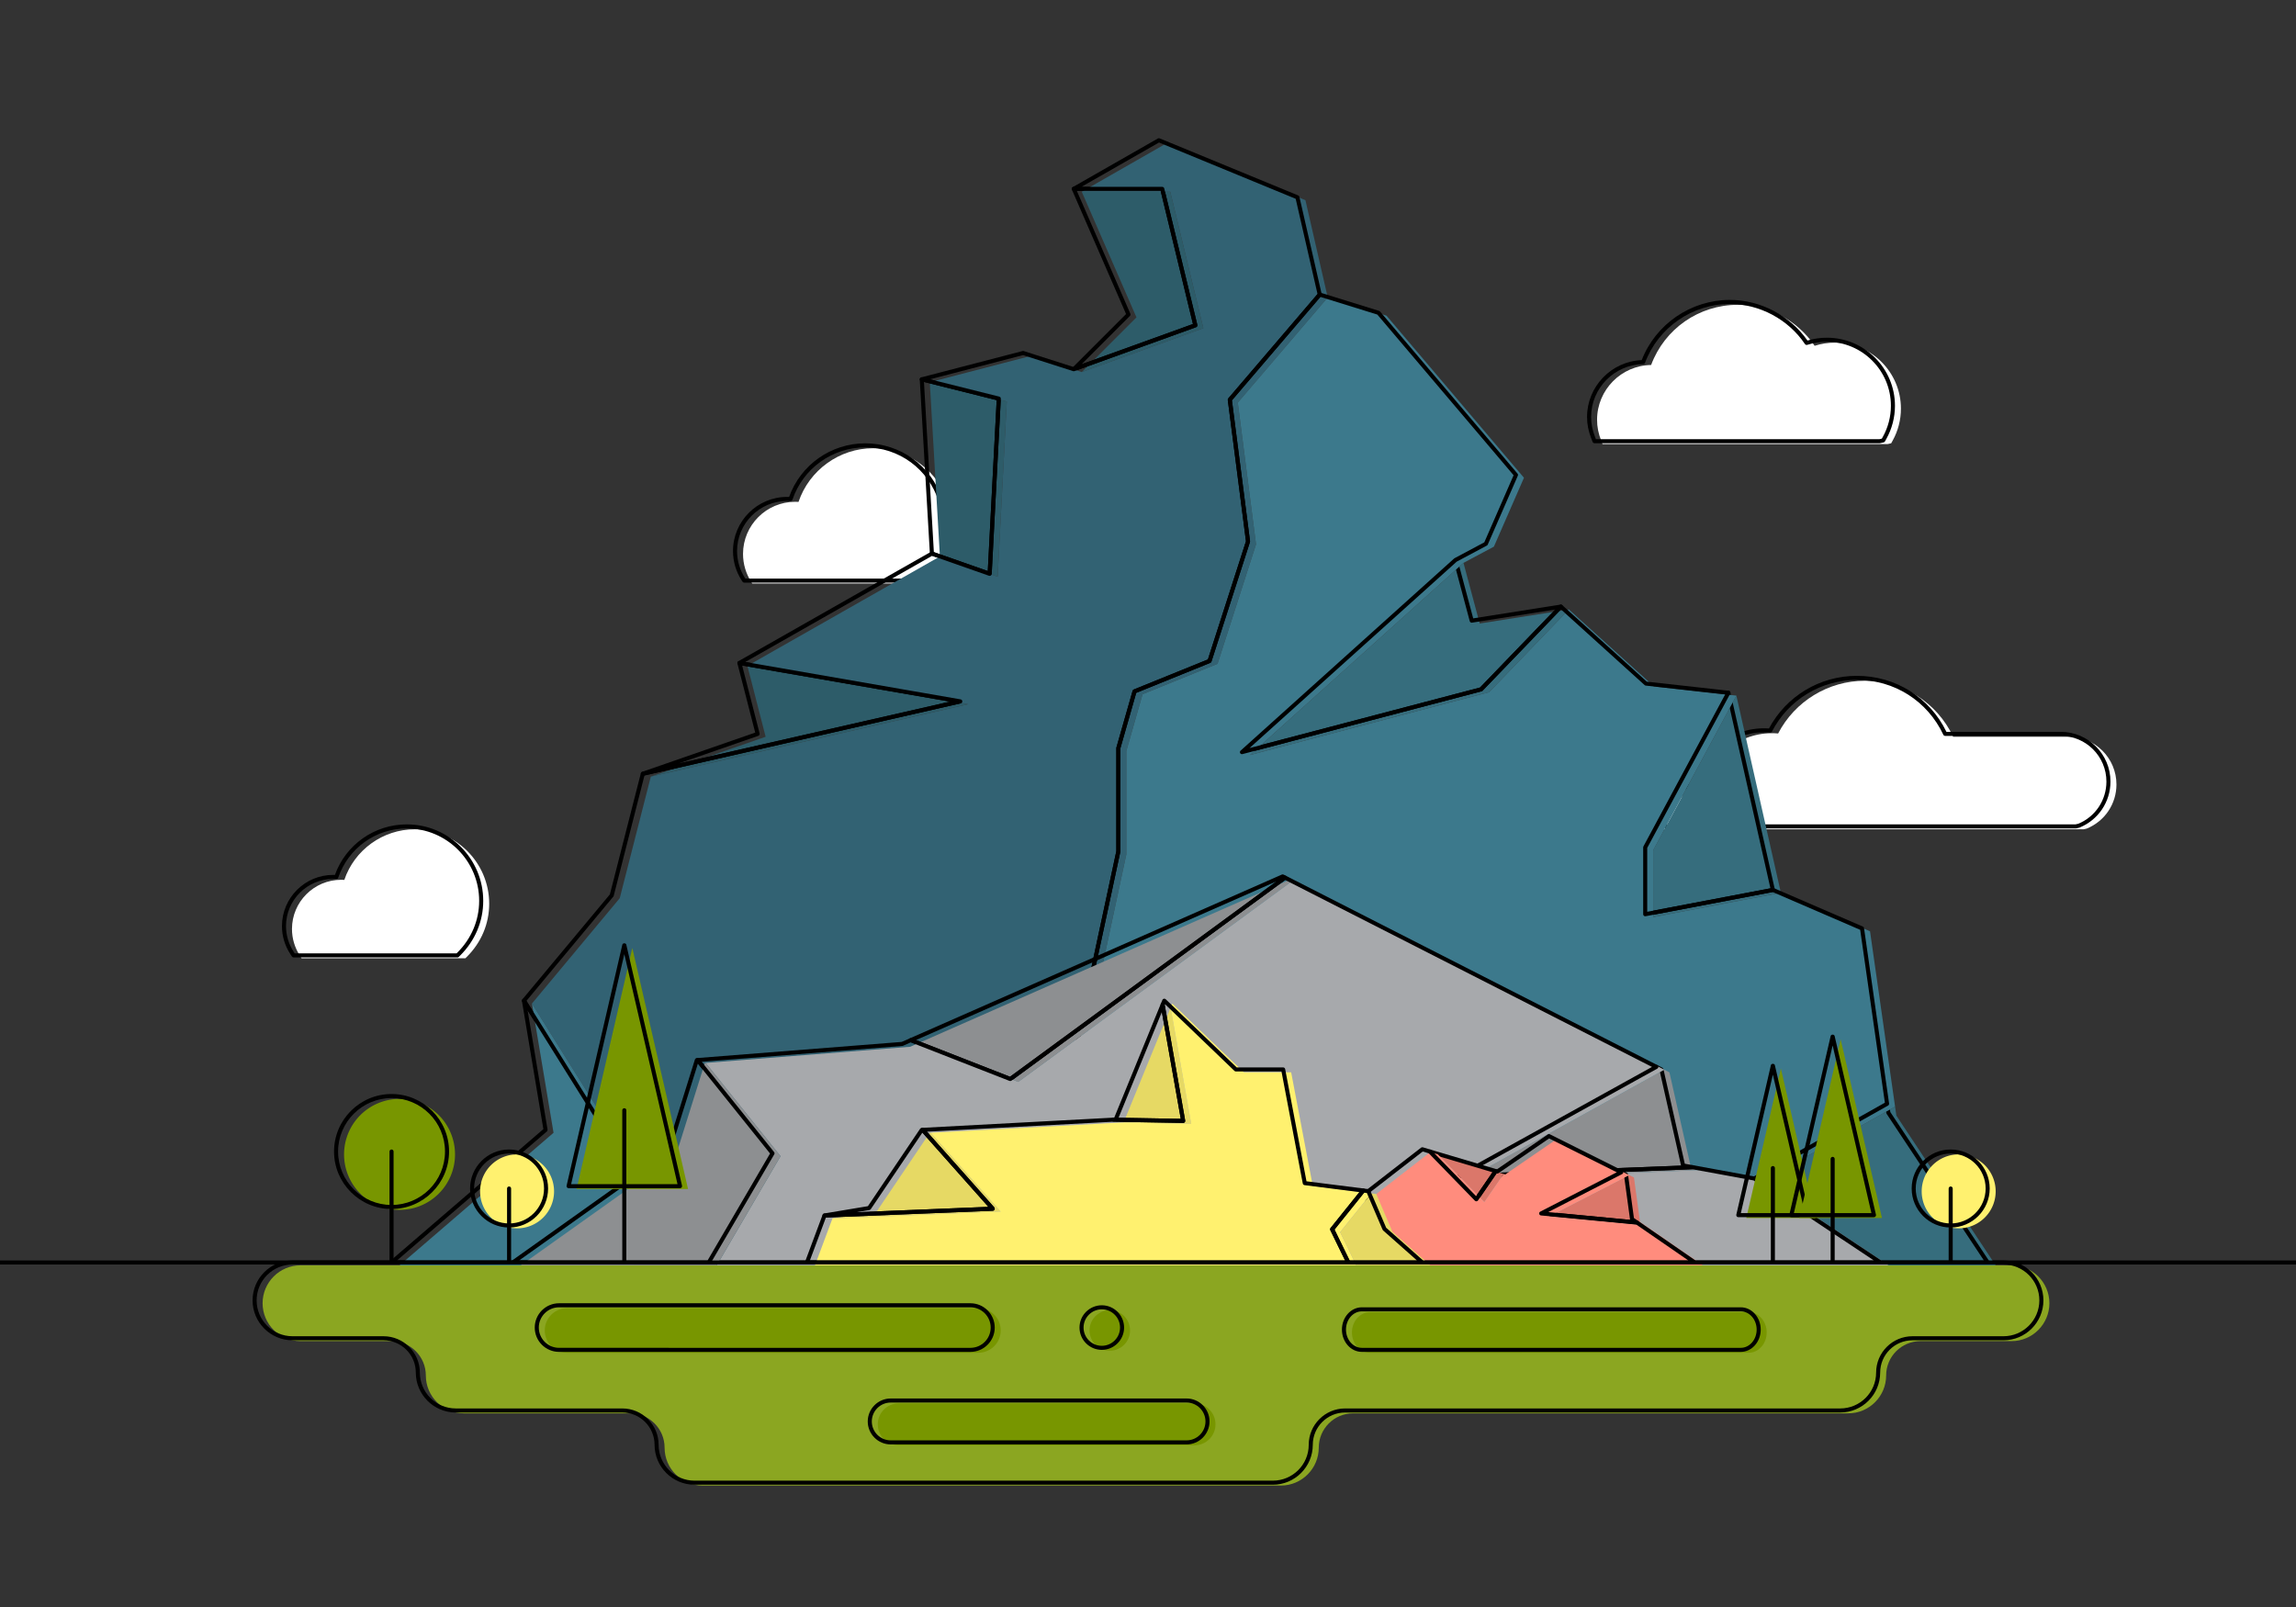 <?xml version="1.0" encoding="utf-8"?>
<svg id="master-artboard" viewBox="0 0 1400 980" version="1.1" xmlns="http://www.w3.org/2000/svg" x="0px" y="0px" width="1400px" height="980px" enable-background="new 0 0 1400 980">
<rect x="0" y="0" width="1400" height="980" fill="#333333" stroke="none"/>
<path fill="#FFFFFF" d="M458.675,355.824H595.29c5.357-5.174,8.702-12.421,8.702-20.46c0-14.765-11.236-26.899-25.624-28.325&#10;&#9;&#9;&#9;c-6.145-19.506-24.398-33.697-45.906-33.697c-20.609,0-39.009,13.351-45.558,32.734c-0.69-0.048-1.371-0.067-2.042-0.067&#10;&#9;&#9;&#9;c-17.535,0-31.798,14.26-31.798,31.788c0,6.11,1.759,12.062,5.092,17.224L458.675,355.824z" transform="matrix(1, 0, 0, 1, 3.637978807091713e-12, 9.094947017729282e-13)"/><path d="M590.415,355.309H453.8c-0.42,0-0.811-0.212-1.038-0.564l-0.519-0.806c-3.46-5.357-5.29-11.545-5.29-17.892&#10;&#9;&#9;&#9;c0-18.211,14.817-33.024,33.033-33.024c0.391,0,0.784,0.005,1.182,0.022c7.03-19.591,25.564-32.688,46.417-32.688&#10;&#9;&#9;&#9;c21.382,0,40.102,13.548,46.835,33.793c14.839,1.875,25.931,14.4,25.931,29.464c0,8.111-3.224,15.693-9.079,21.35&#10;&#9;&#9;&#9;C591.042,355.186,590.735,355.309,590.415,355.309z M454.474,352.838h135.434c5.147-5.145,7.974-11.956,7.974-19.224&#10;&#9;&#9;&#9;c0-14.06-10.537-25.709-24.512-27.097c-0.493-0.048-0.908-0.386-1.057-0.856c-6.186-19.637-24.16-32.833-44.726-32.833&#10;&#9;&#9;&#9;c-20.105,0-37.944,12.819-44.385,31.894c-0.181,0.533-0.705,0.876-1.257,0.837c-0.661-0.046-1.315-0.065-1.957-0.065&#10;&#9;&#9;&#9;c-16.852,0-30.562,13.705-30.562,30.552c0,5.869,1.691,11.593,4.894,16.553L454.474,352.838z" transform="matrix(1, 0, 0, 1, 3.637978807091713e-12, 9.094947017729282e-13)"/><path fill="#FFFFFF" d="M1118.844,208.943c-4.232,0-8.379,0.651-12.365,1.933c-10.416-15.479-28.127-24.992-46.83-24.992&#10;&#9;&#9;&#9;c-23.718,0-44.678,14.651-52.866,36.699c-18.213,0.253-32.958,15.153-32.958,33.432c0,4.208,0.782,8.326,2.544,12.8l0.771,1.984&#10;&#9;&#9;&#9;h173.922l2.092-0.463l0.891-1.605c3.312-5.946,5.061-12.701,5.061-19.533C1159.104,227,1141.044,208.943,1118.844,208.943z" transform="matrix(1, 0, 0, 1, 3.637978807091713e-12, 9.094947017729282e-13)"/><path d="M1146.187,270.284H972.265c-0.507,0-0.965-0.312-1.148-0.787l-0.777-1.983c-1.79-4.552-2.625-8.763-2.625-13.249&#10;&#9;&#9;&#9;c0-18.57,14.875-33.938,33.332-34.646c8.543-22,30.026-36.721,53.728-36.721c18.608,0,36.66,9.472,47.336,24.78&#10;&#9;&#9;&#9;c3.838-1.144,7.824-1.721,11.859-1.721c22.883,0,41.496,18.611,41.496,41.489c0,7.044-1.805,14.004-5.217,20.134l-0.889,1.603&#10;&#9;&#9;&#9;c-0.171,0.309-0.468,0.531-0.813,0.608l-2.096,0.463C1146.365,270.274,1146.275,270.284,1146.187,270.284z M973.109,267.813&#10;&#9;&#9;&#9;h172.941l1.417-0.314l0.62-1.117c3.21-5.766,4.906-12.311,4.906-18.935c0-21.514-17.506-39.018-39.025-39.018&#10;&#9;&#9;&#9;c-4.088,0-8.121,0.63-11.984,1.875c-0.526,0.169-1.098-0.032-1.404-0.488c-10.15-15.078-27.702-24.447-45.807-24.447&#10;&#9;&#9;&#9;c-22.953,0-43.734,14.424-51.708,35.893c-0.178,0.478-0.63,0.799-1.141,0.806c-17.502,0.244-31.74,14.687-31.74,32.196&#10;&#9;&#9;&#9;c0,4.165,0.782,8.089,2.457,12.349L973.109,267.813z" transform="matrix(1, 0, 0, 1, 3.637978807091713e-12, 9.094947017729282e-13)"/><path fill="#FFFFFF" d="M1261.426,449.288h-70.473c-9.811-20.836-30.64-34.148-53.841-34.148&#10;&#9;&#9;&#9;c-22.272,0-42.706,12.527-52.885,32.162c-21.546-1.969-41.113,12.752-46.067,33.161c-9.767,1.73-18.273,8.367-22.215,17.571&#10;&#9;&#9;&#9;l-3.296,7.691h257.877l1.813-0.403c11.046-4.477,18.177-15.049,18.177-26.954C1290.516,462.336,1277.465,449.288,1261.426,449.288&#10;&#9;&#9;&#9;z" transform="matrix(1, 0, 0, 1, 3.637978807091713e-12, 9.094947017729282e-13)"/><path d="M1265.651,505.211h-257.877c-0.415,0-0.802-0.21-1.03-0.556c-0.229-0.347-0.269-0.784-0.104-1.168l3.297-7.688&#10;&#9;&#9;&#9;c3.953-9.235,12.467-16.128,22.343-18.153c5.369-20.477,25.165-34.92,46.361-33.393c10.613-19.82,31.073-32.099,53.597-32.099&#10;&#9;&#9;&#9;c23.516,0,44.371,13.063,54.618,34.148h69.695c16.722,0,30.325,13.599,30.325,30.316c0,12.404-7.438,23.436-18.946,28.098&#10;&#9;&#9;&#9;l-2.011,0.466C1265.832,505.201,1265.74,505.211,1265.651,505.211z M1009.649,502.739h255.867l1.682-0.374&#10;&#9;&#9;&#9;c10.375-4.223,17.207-14.354,17.207-25.747c0-15.354-12.496-27.845-27.854-27.845h-70.473c-0.479,0-0.915-0.277-1.117-0.709&#10;&#9;&#9;&#9;c-9.711-20.626-29.913-33.438-52.724-33.438c-21.872,0-41.716,12.069-51.789,31.496c-0.229,0.444-0.715,0.712-1.207,0.662&#10;&#9;&#9;&#9;c-1.245-0.114-2.507-0.171-3.753-0.171c-19.202,0-36.447,13.623-41.004,32.394c-0.113,0.476-0.502,0.84-0.984,0.924&#10;&#9;&#9;&#9;c-9.4,1.665-17.56,8.121-21.293,16.842L1009.649,502.739z" transform="matrix(1, 0, 0, 1, 3.637978807091713e-12, 9.094947017729282e-13)"/><path fill="#FFFFFF" d="M208.023,536.526c0.632,0,1.274,0.021,1.926,0.067c6.173-18.281,23.527-30.868,42.961-30.868&#10;&#9;&#9;&#9;c25.021,0,45.38,20.358,45.38,45.384c0,12.199-4.783,23.648-13.737,32.51l-0.76,0.765h-99.901l-1.055-1.636&#10;&#9;&#9;&#9;c-3.142-4.868-4.802-10.479-4.802-16.241C178.036,549.978,191.485,536.526,208.023,536.526z" transform="matrix(1, 0, 0, 1, 3.637978807091713e-12, 9.094947017729282e-13)"/><path d="M278.919,583.87h-99.901c-0.42,0-0.811-0.213-1.04-0.567l-1.052-1.637c-3.272-5.063-5-10.912-5-16.909&#10;&#9;&#9;&#9;c0-17.212,14.007-31.217,31.223-31.217c0.353,0,0.707,0.008,1.064,0.02c6.653-18.474,24.145-30.82,43.823-30.82&#10;&#9;&#9;&#9;c25.702,0,46.615,20.914,46.615,46.62c0,12.532-5.01,24.389-14.103,33.388l-0.753,0.758&#10;&#9;&#9;&#9;C279.563,583.739,279.247,583.87,278.919,583.87z M179.691,581.398h98.713l0.398-0.398c8.628-8.54,13.377-19.774,13.377-31.641&#10;&#9;&#9;&#9;c0-24.343-19.803-44.148-44.144-44.148c-18.93,0-35.724,12.068-41.791,30.028c-0.178,0.531-0.688,0.871-1.257,0.838&#10;&#9;&#9;&#9;c-0.623-0.044-1.235-0.065-1.839-0.065c-15.855,0-28.752,12.896-28.752,28.745c0,5.521,1.593,10.905,4.604,15.57L179.691,581.398z&#10;&#9;&#9;&#9;" transform="matrix(1, 0, 0, 1, 3.637978807091713e-12, 9.094947017729282e-13)"/><path fill="#8BA621" d="M1226.516,771.646H183.225c-12.742,0-23.105,10.365-23.105,23.11c0,12.744,10.363,23.109,23.105,23.109&#10;&#9;&#9;&#9;h55.501c11.54,0,20.928,9.388,20.928,20.931c0,12.742,10.368,23.104,23.11,23.104h101.542c11.54,0,20.933,9.393,20.933,20.934&#10;&#9;&#9;&#9;c0,12.744,10.368,23.106,23.11,23.106h352.664c12.74,0,23.104-10.362,23.104-23.106c0-11.541,9.393-20.934,20.934-20.934h301.922&#10;&#9;&#9;&#9;c12.745,0,23.114-10.362,23.114-23.104c0-11.543,9.386-20.931,20.929-20.931h55.501c12.742,0,23.107-10.365,23.107-23.109&#10;&#9;&#9;&#9;C1249.623,782.011,1239.258,771.646,1226.516,771.646z" transform="matrix(1, 0, 0, 1, 3.637978807091713e-12, 9.094947017729282e-13)"/><path d="M776.137,905.427H423.473c-13.425,0-24.345-10.921-24.345-24.343c0-10.86-8.837-19.697-19.697-19.697H277.888&#10;&#9;&#9;&#9;c-13.423,0-24.345-10.918-24.345-24.341c0-10.86-8.833-19.695-19.692-19.695H178.35c-13.42,0-24.34-10.92-24.34-24.345&#10;&#9;&#9;&#9;c0-13.426,10.92-24.346,24.34-24.346h1043.291c13.422,0,24.343,10.92,24.343,24.346c0,13.425-10.921,24.345-24.343,24.345h-55.501&#10;&#9;&#9;&#9;c-10.857,0-19.692,8.835-19.692,19.695c0,13.423-10.923,24.341-24.351,24.341H820.175c-10.86,0-19.697,8.837-19.697,19.697&#10;&#9;&#9;&#9;C800.478,894.506,789.557,905.427,776.137,905.427z M178.35,771.132c-12.057,0-21.869,9.813-21.869,21.874&#10;&#9;&#9;&#9;s9.813,21.874,21.869,21.874h55.501c12.221,0,22.164,9.945,22.164,22.166c0,12.06,9.813,21.869,21.874,21.869H379.43&#10;&#9;&#9;&#9;c12.223,0,22.168,9.945,22.168,22.169c0,12.059,9.813,21.871,21.874,21.871h352.664c12.057,0,21.869-9.813,21.869-21.871&#10;&#9;&#9;&#9;c0-12.224,9.945-22.169,22.169-22.169h301.922c12.066,0,21.879-9.81,21.879-21.869c0-12.221,9.942-22.166,22.164-22.166h55.501&#10;&#9;&#9;&#9;c12.059,0,21.871-9.813,21.871-21.874s-9.813-21.874-21.871-21.874H178.35z" transform="matrix(1, 0, 0, 1, 3.637978807091713e-12, 9.094947017729282e-13)"/><g transform="matrix(1, 0, 0, 1, 3.637978807091713e-12, 9.094947017729282e-13)">
			<path d="M 455.736 406.066 L 466.856 449.312 L 396.84 473.614 L 590.417 429.463 Z" fill="#2D5C69"/>
			<path d="M391.965,473.1c-0.541,0-1.033-0.355-1.188-0.896c-0.181-0.63,0.162-1.293,0.782-1.508l68.943-23.928l-10.838-42.146&#10;&#9;&#9;&#9;&#9;c-0.104-0.406,0.005-0.835,0.29-1.144c0.282-0.309,0.702-0.451,1.12-0.381l134.681,23.399c0.579,0.099,1.006,0.596,1.023,1.185&#10;&#9;&#9;&#9;&#9;c0.014,0.586-0.386,1.105-0.96,1.236L392.24,473.068C392.148,473.09,392.054,473.1,391.965,473.1z M452.533,405.86l10.646,41.395&#10;&#9;&#9;&#9;&#9;c0.159,0.623-0.186,1.262-0.792,1.475l-48.782,16.932l165.663-37.785L452.533,405.86z"/>
		</g><path d="M 613.894 244.819 L 566.94 233.081 L 573.119 339.343 L 608.333 351.699 Z" fill="#2D5C69" transform="matrix(1, 0, 0, 1, 5.4569682106375694e-12, 1.3642420526593924e-12)"/><path d="M603.458,351.185c-0.138,0-0.275-0.021-0.408-0.07l-35.215-12.356c-0.473-0.164-0.796-0.596-0.826-1.093l-6.178-106.262&#10;&#9;&#9;&#9;&#9;c-0.024-0.393,0.142-0.772,0.444-1.023c0.304-0.251,0.707-0.34,1.088-0.249l46.953,11.738c0.574,0.145,0.965,0.673,0.934,1.264&#10;&#9;&#9;&#9;&#9;l-5.561,106.88c-0.019,0.389-0.222,0.744-0.545,0.96C603.941,351.115,603.7,351.185,603.458,351.185z M569.429,336.7&#10;&#9;&#9;&#9;&#9;l32.881,11.538l5.423-104.216l-44.337-11.084L569.429,336.7z" transform="matrix(1, 0, 0, 1, 5.4569682106375694e-12, 1.3642420526593924e-12)"/><path d="M 733.747 200.132 L 713.565 116.934 L 659.611 116.934 L 692.972 193.542 L 659.611 226.903 Z" fill="#2D5C69" transform="matrix(1, 0, 0, 1, 5.4569682106375694e-12, 1.3642420526593924e-12)"/><path d="M654.736,226.389c-0.413,0-0.811-0.208-1.042-0.572c-0.311-0.49-0.239-1.129,0.169-1.537l32.766-32.765l-33.024-75.835&#10;&#9;&#9;&#9;&#9;c-0.167-0.384-0.13-0.823,0.099-1.173c0.227-0.348,0.615-0.558,1.033-0.558h53.955c0.571,0,1.066,0.391,1.201,0.944&#10;&#9;&#9;&#9;&#9;l20.181,83.198c0.149,0.613-0.187,1.24-0.78,1.455l-74.136,26.769C655.019,226.364,654.876,226.389,654.736,226.389z&#10;&#9;&#9;&#9;&#9; M656.621,116.419l32.608,74.877c0.203,0.468,0.102,1.009-0.258,1.368l-29.445,29.445l67.884-24.514l-19.69-81.176H656.621z" transform="matrix(1, 0, 0, 1, 5.4569682106375694e-12, 1.3642420526593924e-12)"/><path d="M 686.794 457.961 L 696.679 423.364 L 742.396 404.83 L 765.873 331.93 L 754.753 245.514 L 809.588 181.391 L 795.996 122.082 L 711.507 87.279 L 659.611 116.934 L 713.565 116.934 L 733.747 200.132 L 659.611 226.903 L 628.721 217.018 L 566.94 233.081 L 613.894 244.819 L 608.333 351.699 L 573.119 339.343 L 455.736 406.066 L 590.417 429.463 L 396.84 473.614 L 377.893 547.75 L 324.349 612.002 L 396.84 727.941 L 386.168 771.646 L 633.007 771.646 L 686.794 520.978 Z" fill="#326273" transform="matrix(1, 0, 0, 1, 5.4569682106375694e-12, 1.3642420526593924e-12)"/><path d="M628.132,771.132H381.293c-0.379,0-0.738-0.174-0.973-0.474c-0.234-0.297-0.318-0.688-0.229-1.055l10.551-43.2&#10;&#9;&#9;&#9;&#9;l-72.215-115.497c-0.282-0.452-0.241-1.036,0.099-1.446l53.365-64.036l18.877-73.866c0.116-0.449,0.471-0.796,0.922-0.898&#10;&#9;&#9;&#9;&#9;l187.578-42.783l-128.617-22.342c-0.516-0.092-0.917-0.493-1.009-1.006c-0.086-0.514,0.155-1.028,0.608-1.286l117.382-66.723&#10;&#9;&#9;&#9;&#9;c0.312-0.178,0.683-0.21,1.019-0.091l33.658,11.811l5.423-104.216l-45.966-11.492c-0.547-0.137-0.934-0.627-0.936-1.192&#10;&#9;&#9;&#9;&#9;c-0.002-0.567,0.379-1.062,0.924-1.202l61.78-16.063c0.227-0.061,0.466-0.053,0.688,0.017l30.49,9.757l72.698-26.251&#10;&#9;&#9;&#9;&#9;l-19.69-81.176h-52.984c-0.56,0-1.05-0.376-1.194-0.919c-0.145-0.541,0.096-1.11,0.582-1.39l51.896-29.655&#10;&#9;&#9;&#9;&#9;c0.331-0.188,0.731-0.212,1.083-0.067l84.49,34.799c0.371,0.155,0.644,0.478,0.733,0.869l13.592,59.309&#10;&#9;&#9;&#9;&#9;c0.087,0.381-0.01,0.782-0.266,1.079l-54.478,63.706l11.05,85.872c0.022,0.179,0.008,0.362-0.05,0.536l-23.477,72.9&#10;&#9;&#9;&#9;&#9;c-0.111,0.348-0.372,0.627-0.71,0.768l-45.16,18.307l-9.673,33.852v62.842c0,0.087-0.009,0.174-0.026,0.258l-53.788,250.669&#10;&#9;&#9;&#9;&#9;C629.218,770.724,628.713,771.132,628.132,771.132z M382.867,768.66h244.266l53.551-249.563v-62.885&#10;&#9;&#9;&#9;&#9;c0-0.114,0.017-0.229,0.048-0.34l9.885-34.597c0.104-0.364,0.37-0.661,0.724-0.806l45.182-18.316l23.214-72.088l-11.085-86.142&#10;&#9;&#9;&#9;&#9;c-0.043-0.345,0.061-0.695,0.287-0.961l54.43-63.65l-13.31-58.081l-83.338-34.327l-47.332,27.045h49.302&#10;&#9;&#9;&#9;&#9;c0.571,0,1.066,0.391,1.201,0.944l20.181,83.198c0.149,0.613-0.187,1.24-0.78,1.455l-74.136,26.769&#10;&#9;&#9;&#9;&#9;c-0.258,0.094-0.536,0.099-0.796,0.017l-30.55-9.776l-56.744,14.752l42.252,10.563c0.574,0.145,0.965,0.673,0.934,1.264&#10;&#9;&#9;&#9;&#9;l-5.561,106.88c-0.019,0.389-0.222,0.744-0.545,0.96c-0.323,0.217-0.729,0.271-1.095,0.14l-34.684-12.17l-113.9,64.744&#10;&#9;&#9;&#9;&#9;l131.288,22.808c0.579,0.099,1.006,0.596,1.023,1.182c0.014,0.589-0.386,1.108-0.96,1.238l-192.842,43.985l-18.761,73.405&#10;&#9;&#9;&#9;&#9;c-0.046,0.179-0.13,0.343-0.249,0.485l-52.969,63.563l72.015,115.182c0.176,0.28,0.231,0.623,0.152,0.946L382.867,768.66z" transform="matrix(1, 0, 0, 1, 5.4569682106375694e-12, 1.3642420526593924e-12)"/><path d="M 324.349 612.002 L 337.53 690.806 L 243.625 771.646 L 386.168 771.646 L 396.84 727.941 Z" fill="#3C798C" transform="matrix(1, 0, 0, 1, 5.4569682106375694e-12, 1.3642420526593924e-12)"/><path d="M381.293,771.132H238.75c-0.517,0-0.98-0.321-1.158-0.807c-0.181-0.484-0.041-1.027,0.352-1.365l93.377-80.387&#10;&#9;&#9;&#9;&#9;l-13.063-78.116c-0.099-0.584,0.229-1.151,0.779-1.361c0.553-0.207,1.173,0,1.487,0.502l72.488,115.939&#10;&#9;&#9;&#9;&#9;c0.176,0.282,0.231,0.623,0.154,0.946l-10.672,43.704C382.36,770.743,381.863,771.132,381.293,771.132z M242.078,768.66h138.245&#10;&#9;&#9;&#9;&#9;l10.319-42.257l-68.924-110.234l12.154,72.682c0.072,0.427-0.085,0.858-0.411,1.142L242.078,768.66z" transform="matrix(1, 0, 0, 1, 5.4569682106375694e-12, 1.3642420526593924e-12)"/><path d="M 907.968 422.129 L 956.625 371.674 L 902.258 380.244 L 892.373 343.255 L 762.166 460.433 Z" fill="#366D7D" transform="matrix(1, 0, 0, 1, 5.4569682106375694e-12, 1.3642420526593924e-12)"/><path d="M757.291,459.918c-0.446,0-0.866-0.241-1.088-0.649c-0.271-0.502-0.162-1.125,0.261-1.506L886.67,340.588&#10;&#9;&#9;&#9;&#9;c0.321-0.29,0.768-0.391,1.181-0.268c0.412,0.123,0.731,0.451,0.842,0.866l9.596,35.915l53.269-8.398&#10;&#9;&#9;&#9;&#9;c0.523-0.082,1.045,0.178,1.289,0.651c0.246,0.471,0.161,1.045-0.205,1.429l-48.657,50.452c-0.159,0.164-0.357,0.28-0.577,0.338&#10;&#9;&#9;&#9;&#9;l-145.801,38.304C757.501,459.906,757.396,459.918,757.291,459.918z M886.825,343.773l-124.92,112.421l140.538-36.923&#10;&#9;&#9;&#9;&#9;l45.86-47.551l-50.728,7.995c-0.628,0.099-1.224-0.292-1.388-0.903L886.825,343.773z" transform="matrix(1, 0, 0, 1, 5.4569682106375694e-12, 1.3642420526593924e-12)"/><path d="M 1008.052 559.281 L 1085.895 544.454 L 1058.768 424.219 L 1008.052 518.506 Z" fill="#366D7D" transform="matrix(1, 0, 0, 1, 5.4569682106375694e-12, 1.3642420526593924e-12)"/><path d="M1003.177,558.767c-0.284,0-0.564-0.099-0.789-0.282c-0.282-0.236-0.446-0.584-0.446-0.953v-40.775&#10;&#9;&#9;&#9;&#9;c0-0.205,0.051-0.405,0.147-0.586l50.713-94.288c0.246-0.454,0.748-0.712,1.257-0.637c0.51,0.07,0.925,0.449,1.038,0.951&#10;&#9;&#9;&#9;&#9;l27.128,120.235c0.074,0.328,0.012,0.671-0.172,0.951s-0.473,0.473-0.801,0.536l-77.844,14.827&#10;&#9;&#9;&#9;&#9;C1003.331,558.76,1003.254,558.767,1003.177,558.767z M1004.412,517.067v38.97l75.121-14.309l-26.119-115.763L1004.412,517.067z" transform="matrix(1, 0, 0, 1, 5.4569682106375694e-12, 1.3642420526593924e-12)"/><path d="M 1156.324 680.37 L 1155.54 674.87 L 1046.974 735.973 L 1083.062 771.646 L 1216.869 771.646 Z" fill="#366D7D" transform="matrix(1, 0, 0, 1, 5.4569682106375694e-12, 1.3642420526593924e-12)"/><path d="M1211.994,771.132h-133.808c-0.325,0-0.637-0.128-0.868-0.357l-36.089-35.673c-0.274-0.273-0.407-0.659-0.354-1.043&#10;&#9;&#9;&#9;&#9;c0.051-0.384,0.28-0.722,0.618-0.912l108.563-61.103c0.357-0.2,0.787-0.212,1.154-0.031c0.366,0.181,0.617,0.528,0.676,0.934&#10;&#9;&#9;&#9;&#9;l0.748,5.223l60.39,91.044c0.251,0.379,0.273,0.866,0.059,1.268C1212.868,770.881,1212.45,771.132,1211.994,771.132z&#10;&#9;&#9;&#9;&#9; M1078.693,768.66h130.999l-59.273-89.356c-0.102-0.152-0.166-0.326-0.192-0.507l-0.531-3.715l-105.563,59.413L1078.693,768.66z" transform="matrix(1, 0, 0, 1, 5.4569682106375694e-12, 1.3642420526593924e-12)"/><path d="M 1155.54 674.87 L 1140.262 567.931 L 1085.895 544.454 L 1008.052 559.281 L 1008.052 518.506 L 1058.768 424.219 L 1008.521 418.627 L 956.625 371.674 L 907.968 422.129 L 762.166 460.433 L 892.373 343.255 L 910.907 333.37 L 929.248 291.359 L 845.42 192.511 L 809.588 181.391 L 754.753 245.514 L 765.873 331.93 L 742.396 404.83 L 696.679 423.364 L 686.794 457.961 L 686.794 520.978 L 633.007 771.646 L 1083.062 771.646 L 1046.974 735.973 Z" fill="#3C798C" transform="matrix(1, 0, 0, 1, 5.4569682106375694e-12, 1.3642420526593924e-12)"/><path d="M1078.187,771.132H628.132c-0.374,0-0.727-0.169-0.96-0.459c-0.234-0.292-0.326-0.671-0.249-1.035l53.761-250.541&#10;&#9;&#9;&#9;&#9;v-62.885c0-0.114,0.017-0.229,0.048-0.34l9.885-34.597c0.104-0.364,0.372-0.661,0.724-0.806l45.182-18.316l23.214-72.088&#10;&#9;&#9;&#9;&#9;l-11.085-86.142c-0.043-0.345,0.061-0.695,0.287-0.961l54.835-64.124c0.321-0.374,0.835-0.523,1.306-0.376l35.833,11.121&#10;&#9;&#9;&#9;&#9;c0.225,0.07,0.422,0.2,0.576,0.381l83.828,98.849c0.305,0.359,0.377,0.861,0.188,1.293l-18.341,42.01&#10;&#9;&#9;&#9;&#9;c-0.111,0.253-0.304,0.466-0.55,0.596l-18.401,9.813L761.905,456.194l140.538-36.923l48.416-50.206&#10;&#9;&#9;&#9;&#9;c0.463-0.48,1.226-0.504,1.718-0.058l51.602,46.688l49.849,5.546c0.408,0.046,0.768,0.29,0.958,0.654&#10;&#9;&#9;&#9;&#9;c0.19,0.364,0.188,0.798-0.007,1.161l-50.566,94.012v38.97l76.376-14.547c0.244-0.046,0.495-0.02,0.722,0.079l54.367,23.477&#10;&#9;&#9;&#9;&#9;c0.396,0.172,0.673,0.533,0.733,0.958l15.276,106.942c0.072,0.505-0.172,0.999-0.615,1.251l-107.139,60.298l34.923,34.522&#10;&#9;&#9;&#9;&#9;c0.354,0.353,0.466,0.886,0.272,1.349C1079.141,770.83,1078.687,771.132,1078.187,771.132z M629.66,768.66h445.52l-33.95-33.559&#10;&#9;&#9;&#9;&#9;c-0.274-0.273-0.407-0.659-0.354-1.043c0.051-0.384,0.28-0.722,0.618-0.912l107.828-60.688l-15.06-105.42l-53.384-23.052&#10;&#9;&#9;&#9;&#9;l-77.47,14.758c-0.364,0.067-0.735-0.029-1.021-0.261c-0.282-0.236-0.446-0.584-0.446-0.953v-40.775&#10;&#9;&#9;&#9;&#9;c0-0.205,0.051-0.405,0.147-0.586l49.849-92.676l-48.43-5.389c-0.256-0.029-0.5-0.138-0.69-0.312l-51.01-46.152l-47.824,49.593&#10;&#9;&#9;&#9;&#9;c-0.159,0.164-0.357,0.28-0.577,0.338l-145.801,38.304c-0.553,0.145-1.13-0.106-1.402-0.608&#10;&#9;&#9;&#9;&#9;c-0.271-0.502-0.162-1.125,0.261-1.506L886.67,340.588c0.075-0.067,0.16-0.125,0.246-0.174l18.155-9.682l17.861-40.91&#10;&#9;&#9;&#9;&#9;l-83.097-97.987l-34.713-10.773l-53.949,63.088l11.05,85.872c0.022,0.179,0.008,0.362-0.05,0.536l-23.477,72.9&#10;&#9;&#9;&#9;&#9;c-0.111,0.348-0.372,0.627-0.712,0.768l-45.158,18.307l-9.673,33.852v62.842c0,0.087-0.009,0.174-0.026,0.258L629.66,768.66z" transform="matrix(1, 0, 0, 1, 5.4569682106375694e-12, 1.3642420526593924e-12)"/><g transform="matrix(1, 0, 0, 1, 3.637978807091713e-12, 9.094947017729282e-13)">
			<path d="M 1036.898 713.546 L 1031.162 712.496 L 1017.935 653.931 L 1014.826 652.345 L 894.272 719.087 Z" fill="#8D8F91"/>
			<path d="M889.397,718.572c-0.553,0-1.04-0.366-1.189-0.902c-0.155-0.553,0.089-1.137,0.591-1.414l120.554-66.742&#10;&#9;&#9;&#9;&#9;c0.359-0.198,0.796-0.205,1.158-0.02l3.111,1.586c0.328,0.166,0.562,0.471,0.644,0.827l13.047,57.77l4.933,0.903&#10;&#9;&#9;&#9;&#9;c0.618,0.113,1.055,0.675,1.009,1.303c-0.044,0.63-0.555,1.125-1.183,1.148l-142.626,5.541&#10;&#9;&#9;&#9;&#9;C889.429,718.572,889.412,718.572,889.397,718.572z M1009.976,651.994l-115.433,63.907l130.496-5.071l-13.056-57.813&#10;&#9;&#9;&#9;&#9;L1009.976,651.994z"/>
		</g><path d="M 788.406 536.937 L 786.997 536.217 L 560.222 636.06 L 620.895 659.777 Z" fill="#8D8F91" transform="matrix(1, 0, 0, 1, 5.4569682106375694e-12, 1.3642420526593924e-12)"/><path d="M616.02,659.264c-0.149,0-0.304-0.029-0.449-0.085l-60.675-23.718c-0.463-0.181-0.772-0.625-0.784-1.125&#10;&#9;&#9;&#9;&#9;c-0.01-0.499,0.28-0.955,0.738-1.155l226.772-99.843c0.341-0.149,0.731-0.141,1.06,0.029l1.409,0.719&#10;&#9;&#9;&#9;&#9;c0.384,0.193,0.638,0.574,0.671,1.001c0.036,0.428-0.154,0.843-0.499,1.096L616.751,659.024&#10;&#9;&#9;&#9;&#9;C616.536,659.182,616.28,659.264,616.02,659.264z M558.569,634.242l57.27,22.389l162.432-119.118L558.569,634.242z" transform="matrix(1, 0, 0, 1, 5.4569682106375694e-12, 1.3642420526593924e-12)"/><path d="M 1151.582 771.646 L 1074.579 720.436 L 1036.898 713.546 L 894.272 719.087 L 1014.826 652.345 L 788.406 536.937 L 620.895 659.777 L 560.222 636.06 L 554.997 638.359 L 430.276 648.206 L 475.918 705.082 L 437.036 771.646 L 470.976 771.646 Z" fill="#A7A9AC" transform="matrix(1, 0, 0, 1, 5.4569682106375694e-12, 1.3642420526593924e-12)"/><path d="M1146.707,771.132H432.161c-0.444,0-0.852-0.237-1.072-0.62c-0.222-0.384-0.22-0.857,0.005-1.238l38.454-65.83&#10;&#9;&#9;&#9;&#9;l-45.109-56.213c-0.287-0.357-0.353-0.845-0.171-1.265s0.582-0.704,1.038-0.743l124.511-9.827l5.034-2.215&#10;&#9;&#9;&#9;&#9;c0.302-0.136,0.642-0.14,0.949-0.021l60.04,23.472L782.8,534.189c0.376-0.275,0.876-0.316,1.291-0.104l226.42,115.408&#10;&#9;&#9;&#9;&#9;c0.408,0.208,0.669,0.623,0.676,1.079s-0.236,0.881-0.637,1.103l-116.007,64.226l137.432-5.341&#10;&#9;&#9;&#9;&#9;c0.092-0.005,0.182,0.005,0.271,0.02l37.681,6.89c0.164,0.031,0.324,0.094,0.464,0.188l77.003,51.21&#10;&#9;&#9;&#9;&#9;c0.454,0.302,0.656,0.863,0.497,1.385C1147.733,770.774,1147.253,771.132,1146.707,771.132z M434.313,768.66h708.306&#10;&#9;&#9;&#9;&#9;l-73.388-48.804l-37.298-6.82l-142.488,5.536c-0.574,0.054-1.083-0.353-1.237-0.902c-0.155-0.553,0.089-1.137,0.591-1.414&#10;&#9;&#9;&#9;&#9;l118.52-65.615L783.646,536.635l-166.896,122.39c-0.34,0.249-0.785,0.309-1.18,0.154l-60.197-23.532l-4.754,2.095&#10;&#9;&#9;&#9;&#9;c-0.128,0.056-0.263,0.09-0.4,0.102l-122.393,9.66l44.18,55.055c0.321,0.4,0.359,0.956,0.104,1.397L434.313,768.66z" transform="matrix(1, 0, 0, 1, 5.4569682106375694e-12, 1.3642420526593924e-12)"/><path d="M 430.276 648.206 L 429.786 648.244 L 412.246 704.26 L 317.548 771.646 L 437.036 771.646 L 475.918 705.082 Z" fill="#8D8F91" transform="matrix(1, 0, 0, 1, 5.4569682106375694e-12, 1.3642420526593924e-12)"/><path d="M432.161,771.132H312.673c-0.538,0-1.014-0.348-1.178-0.859s0.024-1.071,0.461-1.383l94.36-67.146l17.417-55.619&#10;&#9;&#9;&#9;&#9;c0.149-0.482,0.579-0.822,1.081-0.863l0.49-0.039c0.413-0.026,0.804,0.141,1.06,0.459l45.643,56.876&#10;&#9;&#9;&#9;&#9;c0.321,0.4,0.359,0.956,0.104,1.397l-38.883,66.563C433.005,770.897,432.6,771.132,432.161,771.132z M316.54,768.66h114.912&#10;&#9;&#9;&#9;&#9;l38.096-65.217l-44.004-54.835l-16.994,54.271c-0.08,0.258-0.241,0.48-0.461,0.637L316.54,768.66z" transform="matrix(1, 0, 0, 1, 5.4569682106375694e-12, 1.3642420526593924e-12)"/><g transform="matrix(1, 0, 0, 1, 3.637978807091713e-12, 9.094947017729282e-13)">
			<path d="M 1003.022 747.311 L 1000.021 745.239 L 996.313 718.057 L 993.459 716.63 L 944.623 741.738 Z" fill="#DB776A"/>
			<path d="M998.147,746.796c-0.038,0-0.077-0.003-0.118-0.005l-58.396-5.572c-0.546-0.053-0.994-0.459-1.096-0.997&#10;&#9;&#9;&#9;&#9;c-0.104-0.538,0.159-1.083,0.646-1.332l48.835-25.107c0.353-0.181,0.768-0.184,1.12-0.008l2.853,1.427&#10;&#9;&#9;&#9;&#9;c0.364,0.184,0.618,0.533,0.671,0.938l3.635,26.643l2.553,1.762c0.464,0.319,0.652,0.91,0.459,1.438&#10;&#9;&#9;&#9;&#9;C999.13,746.475,998.662,746.796,998.147,746.796z M944.065,739.158l49.924,4.764c-0.033-0.085-0.056-0.174-0.067-0.266&#10;&#9;&#9;&#9;&#9;l-3.62-26.537l-1.708-0.854L944.065,739.158z"/>
		</g><path d="M 916.895 715.918 L 876.752 703.984 L 905.084 733.113 Z" fill="#DB776A" transform="matrix(1, 0, 0, 1, 5.4569682106375694e-12, 1.3642420526593924e-12)"/><path d="M900.209,732.599c-0.331,0-0.651-0.136-0.883-0.374l-28.335-29.129c-0.394-0.402-0.464-1.021-0.171-1.501&#10;&#9;&#9;&#9;&#9;c0.292-0.48,0.866-0.707,1.409-0.545l40.143,11.934c0.379,0.113,0.681,0.4,0.813,0.772c0.13,0.374,0.077,0.786-0.147,1.112&#10;&#9;&#9;&#9;&#9;l-11.811,17.194c-0.208,0.305-0.543,0.5-0.912,0.531C900.281,732.599,900.245,732.599,900.209,732.599z M876.066,704.769&#10;&#9;&#9;&#9;&#9;l23.979,24.651l9.996-14.552L876.066,704.769z" transform="matrix(1, 0, 0, 1, 5.4569682106375694e-12, 1.3642420526593924e-12)"/><path d="M 1003.022 747.311 L 944.623 741.738 L 993.459 716.63 L 949.36 694.58 L 917.853 716.203 L 916.895 715.918 L 905.084 733.113 L 876.752 703.984 L 872.135 702.611 L 839.187 728.148 L 834.449 771.646 L 1038.324 771.646 Z" fill="#FF8C7D" transform="matrix(1, 0, 0, 1, 5.4569682106375694e-12, 1.3642420526593924e-12)"/><path d="M1033.449,771.132H829.574c-0.35,0-0.686-0.149-0.92-0.41c-0.233-0.264-0.347-0.611-0.309-0.958l4.737-43.498&#10;&#9;&#9;&#9;&#9;c0.036-0.333,0.205-0.637,0.471-0.844l32.948-25.538c0.316-0.243,0.729-0.321,1.11-0.207l4.617,1.373&#10;&#9;&#9;&#9;&#9;c0.202,0.06,0.386,0.171,0.533,0.323l27.282,28.047l10.956-15.951c0.305-0.442,0.856-0.64,1.371-0.485l0.394,0.115l31.021-21.287&#10;&#9;&#9;&#9;&#9;c0.369-0.256,0.849-0.29,1.252-0.087l44.101,22.05c0.415,0.208,0.681,0.633,0.681,1.099c0.005,0.466-0.256,0.893-0.671,1.105&#10;&#9;&#9;&#9;&#9;l-45.083,23.18l54.2,5.171c0.208,0.022,0.41,0.095,0.584,0.215l35.302,24.336c0.444,0.307,0.638,0.866,0.478,1.383&#10;&#9;&#9;&#9;&#9;C1034.468,770.779,1033.99,771.132,1033.449,771.132z M830.952,768.66h198.527l-31.769-21.9l-58.078-5.541&#10;&#9;&#9;&#9;&#9;c-0.546-0.053-0.994-0.459-1.096-0.997c-0.104-0.538,0.159-1.083,0.646-1.332l46.668-23.995l-41.267-20.634l-30.907,21.211&#10;&#9;&#9;&#9;&#9;c-0.31,0.21-0.695,0.27-1.053,0.166l-0.096-0.028l-11.302,16.453c-0.208,0.305-0.543,0.5-0.912,0.531&#10;&#9;&#9;&#9;&#9;c-0.367,0.031-0.734-0.104-0.989-0.369l-28.11-28.896l-3.7-1.101l-32.031,24.825L830.952,768.66z" transform="matrix(1, 0, 0, 1, 5.4569682106375694e-12, 1.3642420526593924e-12)"/><g transform="matrix(1, 0, 0, 1, 3.637978807091713e-12, 9.094947017729282e-13)">
			<path d="M 567.479 690.776 L 566.94 690.806 L 534.815 738.443 L 507.631 742.974 L 507.61 743.034 L 610.187 738.856 Z" fill="#E6D964"/>
			<path d="M502.735,742.52c-0.398,0-0.772-0.19-1.004-0.514c-0.242-0.338-0.299-0.772-0.152-1.161l0.022-0.061&#10;&#9;&#9;&#9;&#9;c0.157-0.41,0.519-0.707,0.953-0.779l26.66-4.442l31.827-47.197c0.217-0.321,0.572-0.523,0.96-0.543l0.536-0.029&#10;&#9;&#9;&#9;&#9;c0.372-0.019,0.741,0.131,0.992,0.413l42.708,48.08c0.316,0.357,0.4,0.864,0.212,1.303c-0.186,0.439-0.608,0.734-1.086,0.753&#10;&#9;&#9;&#9;&#9;l-102.579,4.176C502.766,742.52,502.749,742.52,502.735,742.52z M562.442,690.706l-31.477,46.678&#10;&#9;&#9;&#9;&#9;c-0.19,0.282-0.487,0.474-0.823,0.528l-8.087,1.347l80.602-3.281L562.442,690.706z"/>
		</g><path d="M 713.797 614.456 L 685.146 684.49 L 683.804 684.563 L 726.334 685.313 Z" fill="#E6D964" transform="matrix(1, 0, 0, 1, 5.4569682106375694e-12, 1.3642420526593924e-12)"/><path d="M721.459,684.799c-0.008,0-0.015,0-0.021,0l-42.527-0.751c-0.666-0.012-1.202-0.548-1.216-1.214&#10;&#9;&#9;&#9;&#9;c-0.01-0.664,0.506-1.219,1.17-1.255l0.56-0.031l28.354-69.31c0.21-0.51,0.734-0.818,1.277-0.761&#10;&#9;&#9;&#9;&#9;c0.548,0.058,0.989,0.471,1.086,1.014l12.534,70.856c0.065,0.362-0.036,0.736-0.277,1.019&#10;&#9;&#9;&#9;&#9;C722.163,684.642,721.82,684.799,721.459,684.799z M682.062,681.632l37.918,0.669l-11.531-65.176L682.062,681.632z" transform="matrix(1, 0, 0, 1, 5.4569682106375694e-12, 1.3642420526593924e-12)"/><path d="M 836.136 727.763 L 800.47 723.26 L 787.291 653.931 L 758.459 653.931 L 714.801 612.002 L 713.797 614.456 L 726.334 685.313 L 683.804 684.563 L 567.479 690.776 L 610.187 738.856 L 507.61 743.034 L 496.924 771.646 L 827.028 771.646 L 817.15 751.418 Z" fill="#FFF16F" transform="matrix(1, 0, 0, 1, 5.4569682106375694e-12, 1.3642420526593924e-12)"/><path d="M822.153,771.132H492.049c-0.406,0-0.785-0.198-1.014-0.531c-0.232-0.333-0.285-0.758-0.145-1.137l10.686-28.612&#10;&#9;&#9;&#9;&#9;c0.174-0.466,0.611-0.781,1.108-0.801l99.973-4.073l-40.978-46.131c-0.314-0.354-0.398-0.858-0.215-1.296&#10;&#9;&#9;&#9;&#9;c0.181-0.438,0.598-0.733,1.074-0.758l116.326-6.214l41.115,0.722l-12.274-69.38c-0.038-0.229-0.014-0.466,0.072-0.683&#10;&#9;&#9;&#9;&#9;l1.004-2.455c0.157-0.379,0.488-0.656,0.889-0.74c0.403-0.082,0.818,0.033,1.112,0.318l43.3,41.583h28.334&#10;&#9;&#9;&#9;&#9;c0.594,0,1.103,0.423,1.214,1.007l13.01,68.445l34.776,4.391c0.443,0.055,0.82,0.347,0.989,0.762&#10;&#9;&#9;&#9;&#9;c0.169,0.416,0.099,0.889-0.182,1.238l-18.493,23.042l9.533,19.523c0.188,0.384,0.164,0.835-0.061,1.197&#10;&#9;&#9;&#9;&#9;C822.977,770.912,822.58,771.132,822.153,771.132z M493.83,768.66h326.347l-9.011-18.449c-0.21-0.43-0.152-0.943,0.146-1.318&#10;&#9;&#9;&#9;&#9;l17.601-21.932l-33.473-4.226c-0.53-0.067-0.958-0.468-1.06-0.994l-12.988-68.325h-27.809c-0.318,0-0.625-0.123-0.856-0.345&#10;&#9;&#9;&#9;&#9;l-42.346-40.669l-0.181,0.441l12.474,70.504c0.065,0.362-0.036,0.736-0.277,1.019c-0.239,0.28-0.591,0.43-0.96,0.433&#10;&#9;&#9;&#9;&#9;l-42.527-0.751l-113.681,6.077l41.007,46.161c0.316,0.357,0.4,0.864,0.212,1.303c-0.186,0.439-0.608,0.734-1.086,0.753&#10;&#9;&#9;&#9;&#9;l-101.759,4.144L493.83,768.66z" transform="matrix(1, 0, 0, 1, 5.4569682106375694e-12, 1.3642420526593924e-12)"/><path d="M 849.071 751.213 L 839.187 728.148 L 836.136 727.763 L 817.15 751.418 L 827.028 771.646 L 872.135 771.646 Z" fill="#E6D964" transform="matrix(1, 0, 0, 1, 5.4569682106375694e-12, 1.3642420526593924e-12)"/><path d="M867.26,771.132h-45.106c-0.471,0-0.902-0.269-1.11-0.693l-9.877-20.228c-0.21-0.43-0.152-0.943,0.146-1.318&#10;&#9;&#9;&#9;&#9;l18.983-23.654c0.271-0.333,0.688-0.507,1.12-0.451l3.05,0.386c0.435,0.056,0.809,0.335,0.979,0.738l9.779,22.811l22.854,20.25&#10;&#9;&#9;&#9;&#9;c0.387,0.34,0.52,0.883,0.338,1.361C868.232,770.815,867.774,771.132,867.26,771.132z M822.926,768.66h41.076l-20.626-18.273&#10;&#9;&#9;&#9;&#9;c-0.136-0.12-0.244-0.271-0.313-0.437l-9.607-22.415l-1.663-0.21l-18.062,22.504L822.926,768.66z" transform="matrix(1, 0, 0, 1, 5.4569682106375694e-12, 1.3642420526593924e-12)"/><path fill="#789600" d="M610.187,811.345c0,7.505-6.083,13.592-13.591,13.592H345.767c-7.508,0-13.592-6.087-13.592-13.592l0,0&#10;&#9;&#9;&#9;c0-7.506,6.084-13.592,13.592-13.592h250.828C604.103,797.753,610.187,803.839,610.187,811.345L610.187,811.345z" transform="matrix(1, 0, 0, 1, 3.637978807091713e-12, 9.094947017729282e-13)"/><path d="M591.72,824.422H340.892c-8.176,0-14.827-6.651-14.827-14.827c0-8.177,6.651-14.827,14.827-14.827H591.72&#10;&#9;&#9;&#9;c8.176,0,14.827,6.65,14.827,14.827C606.547,817.771,599.896,824.422,591.72,824.422z M340.892,797.238&#10;&#9;&#9;&#9;c-6.813,0-12.356,5.544-12.356,12.356s5.543,12.356,12.356,12.356H591.72c6.813,0,12.356-5.544,12.356-12.356&#10;&#9;&#9;&#9;s-5.543-12.356-12.356-12.356H340.892z" transform="matrix(1, 0, 0, 1, 3.637978807091713e-12, 9.094947017729282e-13)"/><path fill="#789600" d="M741.161,868.598c0,7.049-5.717,12.767-12.769,12.767H547.994c-7.051,0-12.766-5.718-12.766-12.767l0,0&#10;&#9;&#9;&#9;c0-7.052,5.715-12.769,12.766-12.769h180.399C735.444,855.829,741.161,861.546,741.161,868.598L741.161,868.598z" transform="matrix(1, 0, 0, 1, 3.637978807091713e-12, 9.094947017729282e-13)"/><path d="M723.518,880.85H543.119c-7.72,0-14.002-6.282-14.002-14.002c0-7.723,6.282-14.005,14.002-14.005h180.399&#10;&#9;&#9;&#9;c7.723,0,14.004,6.282,14.004,14.005C737.521,874.567,731.24,880.85,723.518,880.85z M543.119,855.314&#10;&#9;&#9;&#9;c-6.356,0-11.531,5.174-11.531,11.533s5.174,11.53,11.531,11.53h180.399c6.358,0,11.533-5.171,11.533-11.53&#10;&#9;&#9;&#9;s-5.175-11.533-11.533-11.533H543.119z" transform="matrix(1, 0, 0, 1, 3.637978807091713e-12, 9.094947017729282e-13)"/><path fill="#789600" d="M1077.246,812.58c0,6.822-4.887,12.356-10.913,12.356H835.272c-6.028,0-10.913-5.534-10.913-12.356l0,0&#10;&#9;&#9;&#9;c0-6.822,4.885-12.355,10.913-12.355h231.061C1072.359,800.225,1077.246,805.758,1077.246,812.58L1077.246,812.58z" transform="matrix(1, 0, 0, 1, 3.637978807091713e-12, 9.094947017729282e-13)"/><path d="M1061.458,824.422H830.397c-6.699,0-12.148-6.099-12.148-13.592s5.449-13.592,12.148-13.592h231.061&#10;&#9;&#9;&#9;c6.699,0,12.148,6.099,12.148,13.592S1068.157,824.422,1061.458,824.422z M830.397,799.71c-5.339,0-9.678,4.988-9.678,11.12&#10;&#9;&#9;&#9;c0,6.133,4.339,11.121,9.678,11.121h231.061c5.336,0,9.677-4.988,9.677-11.121c0-6.132-4.341-11.12-9.677-11.12H830.397z" transform="matrix(1, 0, 0, 1, 3.637978807091713e-12, 9.094947017729282e-13)"/><path fill="#789600" d="M689.061,811.345c0,6.824-5.531,12.356-12.356,12.356l0,0c-6.825,0-12.356-5.532-12.356-12.356l0,0&#10;&#9;&#9;&#9;c0-6.825,5.531-12.356,12.356-12.356l0,0C683.529,798.988,689.061,804.52,689.061,811.345L689.061,811.345z" transform="matrix(1, 0, 0, 1, 3.637978807091713e-12, 9.094947017729282e-13)"/><path d="M671.829,823.187c-7.496,0-13.591-6.099-13.591-13.592s6.096-13.592,13.591-13.592c7.496,0,13.592,6.099,13.592,13.592&#10;&#9;&#9;&#9;S679.325,823.187,671.829,823.187z M671.829,798.475c-6.132,0-11.12,4.988-11.12,11.12s4.988,11.12,11.12,11.12&#10;&#9;&#9;&#9;c6.132,0,11.121-4.988,11.121-11.12S677.961,798.475,671.829,798.475z" transform="matrix(1, 0, 0, 1, 3.637978807091713e-12, 9.094947017729282e-13)"/><path d="M 0 768.66 H 1399.992 V 771.132 H 0 V 768.66 Z" transform="matrix(1, 0, 0, 1, 3.637978807091713e-12, 9.094947017729282e-13)"/><path d="M 277.454 703.984 A 33.831 33.831 0 0 1 243.623 737.815 A 33.831 33.831 0 0 1 209.792 703.984 A 33.831 33.831 0 0 1 243.623 670.153 A 33.831 33.831 0 0 1 277.454 703.984 Z" fill="#789600" transform="matrix(1, 0, 0, 1, 3.637978807091713e-12, 9.094947017729282e-13)"/><path d="M238.75,737.3c-19.338,0-35.067-15.73-35.067-35.065s15.729-35.065,35.067-35.065c19.335,0,35.065,15.73,35.065,35.065&#10;&#9;&#9;&#9;S258.085,737.3,238.75,737.3z M238.75,669.641c-17.974,0-32.596,14.619-32.596,32.594s14.622,32.594,32.596,32.594&#10;&#9;&#9;&#9;c17.972,0,32.594-14.619,32.594-32.594S256.721,669.641,238.75,669.641z" transform="matrix(1, 0, 0, 1, 3.637978807091713e-12, 9.094947017729282e-13)"/><path d="M238.75,771.132c-0.683,0-1.236-0.553-1.236-1.236v-67.661c0-0.683,0.553-1.235,1.236-1.235&#10;&#9;&#9;&#9;c0.681,0,1.235,0.553,1.235,1.235v67.661C239.985,770.579,239.43,771.132,238.75,771.132z" transform="matrix(1, 0, 0, 1, 3.637978807091713e-12, 9.094947017729282e-13)"/><g transform="matrix(1, 0, 0, 1, 3.637978807091713e-12, 9.094947017729282e-13)">
			<path d="M 337.841 726.539 A 22.553 22.553 0 0 1 315.288 749.092 A 22.553 22.553 0 0 1 292.735 726.539 A 22.553 22.553 0 0 1 315.288 703.986 A 22.553 22.553 0 0 1 337.841 726.539 Z" fill="#FFF16F"/>
			<path d="M310.415,748.577c-13.119,0-23.79-10.672-23.79-23.788c0-13.119,10.671-23.79,23.79-23.79&#10;&#9;&#9;&#9;&#9;c13.116,0,23.788,10.671,23.788,23.79C334.203,737.905,323.531,748.577,310.415,748.577z M310.415,703.47&#10;&#9;&#9;&#9;&#9;c-11.755,0-21.319,9.564-21.319,21.319c0,11.753,9.564,21.316,21.319,21.316c11.753,0,21.317-9.563,21.317-21.316&#10;&#9;&#9;&#9;&#9;C331.731,713.034,322.167,703.47,310.415,703.47z"/>
		</g><path d="M310.415,771.132c-0.683,0-1.235-0.553-1.235-1.236v-45.106c0-0.683,0.552-1.235,1.235-1.235&#10;&#9;&#9;&#9;&#9;c0.681,0,1.236,0.553,1.236,1.235v45.106C311.65,770.579,311.095,771.132,310.415,771.132z" transform="matrix(1, 0, 0, 1, 5.4569682106375694e-12, 1.3642420526593924e-12)"/><g transform="matrix(1, 0, 0, 1, 3.637978807091713e-12, 9.094947017729282e-13)">
			<path d="M 1216.872 726.539 A 22.555 22.555 0 0 1 1194.317 749.094 A 22.555 22.555 0 0 1 1171.762 726.539 A 22.555 22.555 0 0 1 1194.317 703.984 A 22.555 22.555 0 0 1 1216.872 726.539 Z" fill="#FFF16F"/>
			<path d="M1189.442,748.577c-13.119,0-23.79-10.672-23.79-23.788c0-13.119,10.671-23.79,23.79-23.79&#10;&#9;&#9;&#9;&#9;c13.118,0,23.79,10.671,23.79,23.79C1213.232,737.905,1202.561,748.577,1189.442,748.577z M1189.442,703.47&#10;&#9;&#9;&#9;&#9;c-11.756,0-21.319,9.564-21.319,21.319c0,11.753,9.563,21.316,21.319,21.316c11.755,0,21.318-9.563,21.318-21.316&#10;&#9;&#9;&#9;&#9;C1210.761,713.034,1201.197,703.47,1189.442,703.47z"/>
		</g><path d="M1189.442,771.132c-0.684,0-1.236-0.553-1.236-1.236v-45.106c0-0.683,0.553-1.235,1.236-1.235&#10;&#9;&#9;&#9;&#9;c0.683,0,1.235,0.553,1.235,1.235v45.106C1190.678,770.579,1190.125,771.132,1189.442,771.132z" transform="matrix(1, 0, 0, 1, 5.4569682106375694e-12, 1.3642420526593924e-12)"/><g transform="matrix(1, 0, 0, 1, 3.637978807091713e-12, 9.094947017729282e-13)">
			<path d="M 385.558 578.121 L 351.571 725.105 L 419.544 725.105 Z" fill="#789600"/>
			<path d="M414.669,724.591h-67.973c-0.377,0-0.734-0.171-0.968-0.466c-0.234-0.294-0.321-0.68-0.237-1.047l33.986-146.984&#10;&#9;&#9;&#9;&#9;c0.258-1.122,2.15-1.122,2.409,0l33.986,146.984c0.084,0.367-0.002,0.753-0.236,1.047&#10;&#9;&#9;&#9;&#9;C415.402,724.42,415.045,724.591,414.669,724.591z M348.25,722.12h64.865l-32.432-140.263L348.25,722.12z"/>
		</g><path d="M 385.555 678.812 L 385.555 771.646" fill="#789600" transform="matrix(1, 0, 0, 1, 5.4569682106375694e-12, 1.3642420526593924e-12)"/><path d="M380.68,771.132c-0.681,0-1.236-0.553-1.236-1.236v-92.834c0-0.683,0.555-1.235,1.236-1.235&#10;&#9;&#9;&#9;&#9;c0.683,0,1.235,0.553,1.235,1.235v92.834C381.916,770.579,381.363,771.132,380.68,771.132z" transform="matrix(1, 0, 0, 1, 5.4569682106375694e-12, 1.3642420526593924e-12)"/><g transform="matrix(1, 0, 0, 1, 3.637978807091713e-12, 9.094947017729282e-13)">
			<path d="M 1085.895 651.613 L 1064.814 742.78 L 1106.976 742.78 Z" fill="#789600"/>
			<path d="M1102.101,742.267h-42.161c-0.376,0-0.733-0.174-0.967-0.469c-0.234-0.294-0.321-0.681-0.237-1.047l21.08-91.165&#10;&#9;&#9;&#9;&#9;c0.259-1.122,2.15-1.122,2.409,0l21.08,91.165c0.084,0.366-0.003,0.753-0.236,1.047&#10;&#9;&#9;&#9;&#9;C1102.834,742.093,1102.477,742.267,1102.101,742.267z M1061.494,739.795h39.052l-19.526-84.446L1061.494,739.795z"/>
		</g><path d="M 1085.895 714.067 L 1085.895 771.646" fill="#789600" transform="matrix(1, 0, 0, 1, 5.4569682106375694e-12, 1.3642420526593924e-12)"/><path d="M1081.02,771.132c-0.683,0-1.235-0.553-1.235-1.236v-57.578c0-0.684,0.553-1.235,1.235-1.235&#10;&#9;&#9;&#9;&#9;c0.684,0,1.236,0.552,1.236,1.235v57.578C1082.256,770.579,1081.703,771.132,1081.02,771.132z" transform="matrix(1, 0, 0, 1, 5.4569682106375694e-12, 1.3642420526593924e-12)"/><g transform="matrix(1, 0, 0, 1, 3.637978807091713e-12, 9.094947017729282e-13)">
			<path d="M 1122.346 633.818 L 1097.148 742.795 L 1147.543 742.795 Z" fill="#789600"/>
			<path d="M1142.668,742.28h-50.395c-0.377,0-0.734-0.174-0.968-0.468c-0.234-0.295-0.321-0.681-0.236-1.048l25.197-108.975&#10;&#9;&#9;&#9;&#9;c0.258-1.122,2.149-1.122,2.408,0l25.197,108.975c0.084,0.367-0.003,0.753-0.236,1.048&#10;&#9;&#9;&#9;&#9;C1143.401,742.106,1143.044,742.28,1142.668,742.28z M1093.827,739.81h47.286l-23.643-102.256L1093.827,739.81z"/>
		</g><path d="M 1122.346 708.471 L 1122.346 771.646" fill="#789600" transform="matrix(1, 0, 0, 1, 5.4569682106375694e-12, 1.3642420526593924e-12)"/><path d="M1117.471,771.132c-0.684,0-1.236-0.553-1.236-1.236v-63.175c0-0.683,0.553-1.235,1.236-1.235&#10;&#9;&#9;&#9;&#9;c0.683,0,1.235,0.553,1.235,1.235v63.175C1118.706,770.579,1118.153,771.132,1117.471,771.132z" transform="matrix(1, 0, 0, 1, 5.4569682106375694e-12, 1.3642420526593924e-12)"/>
</svg>